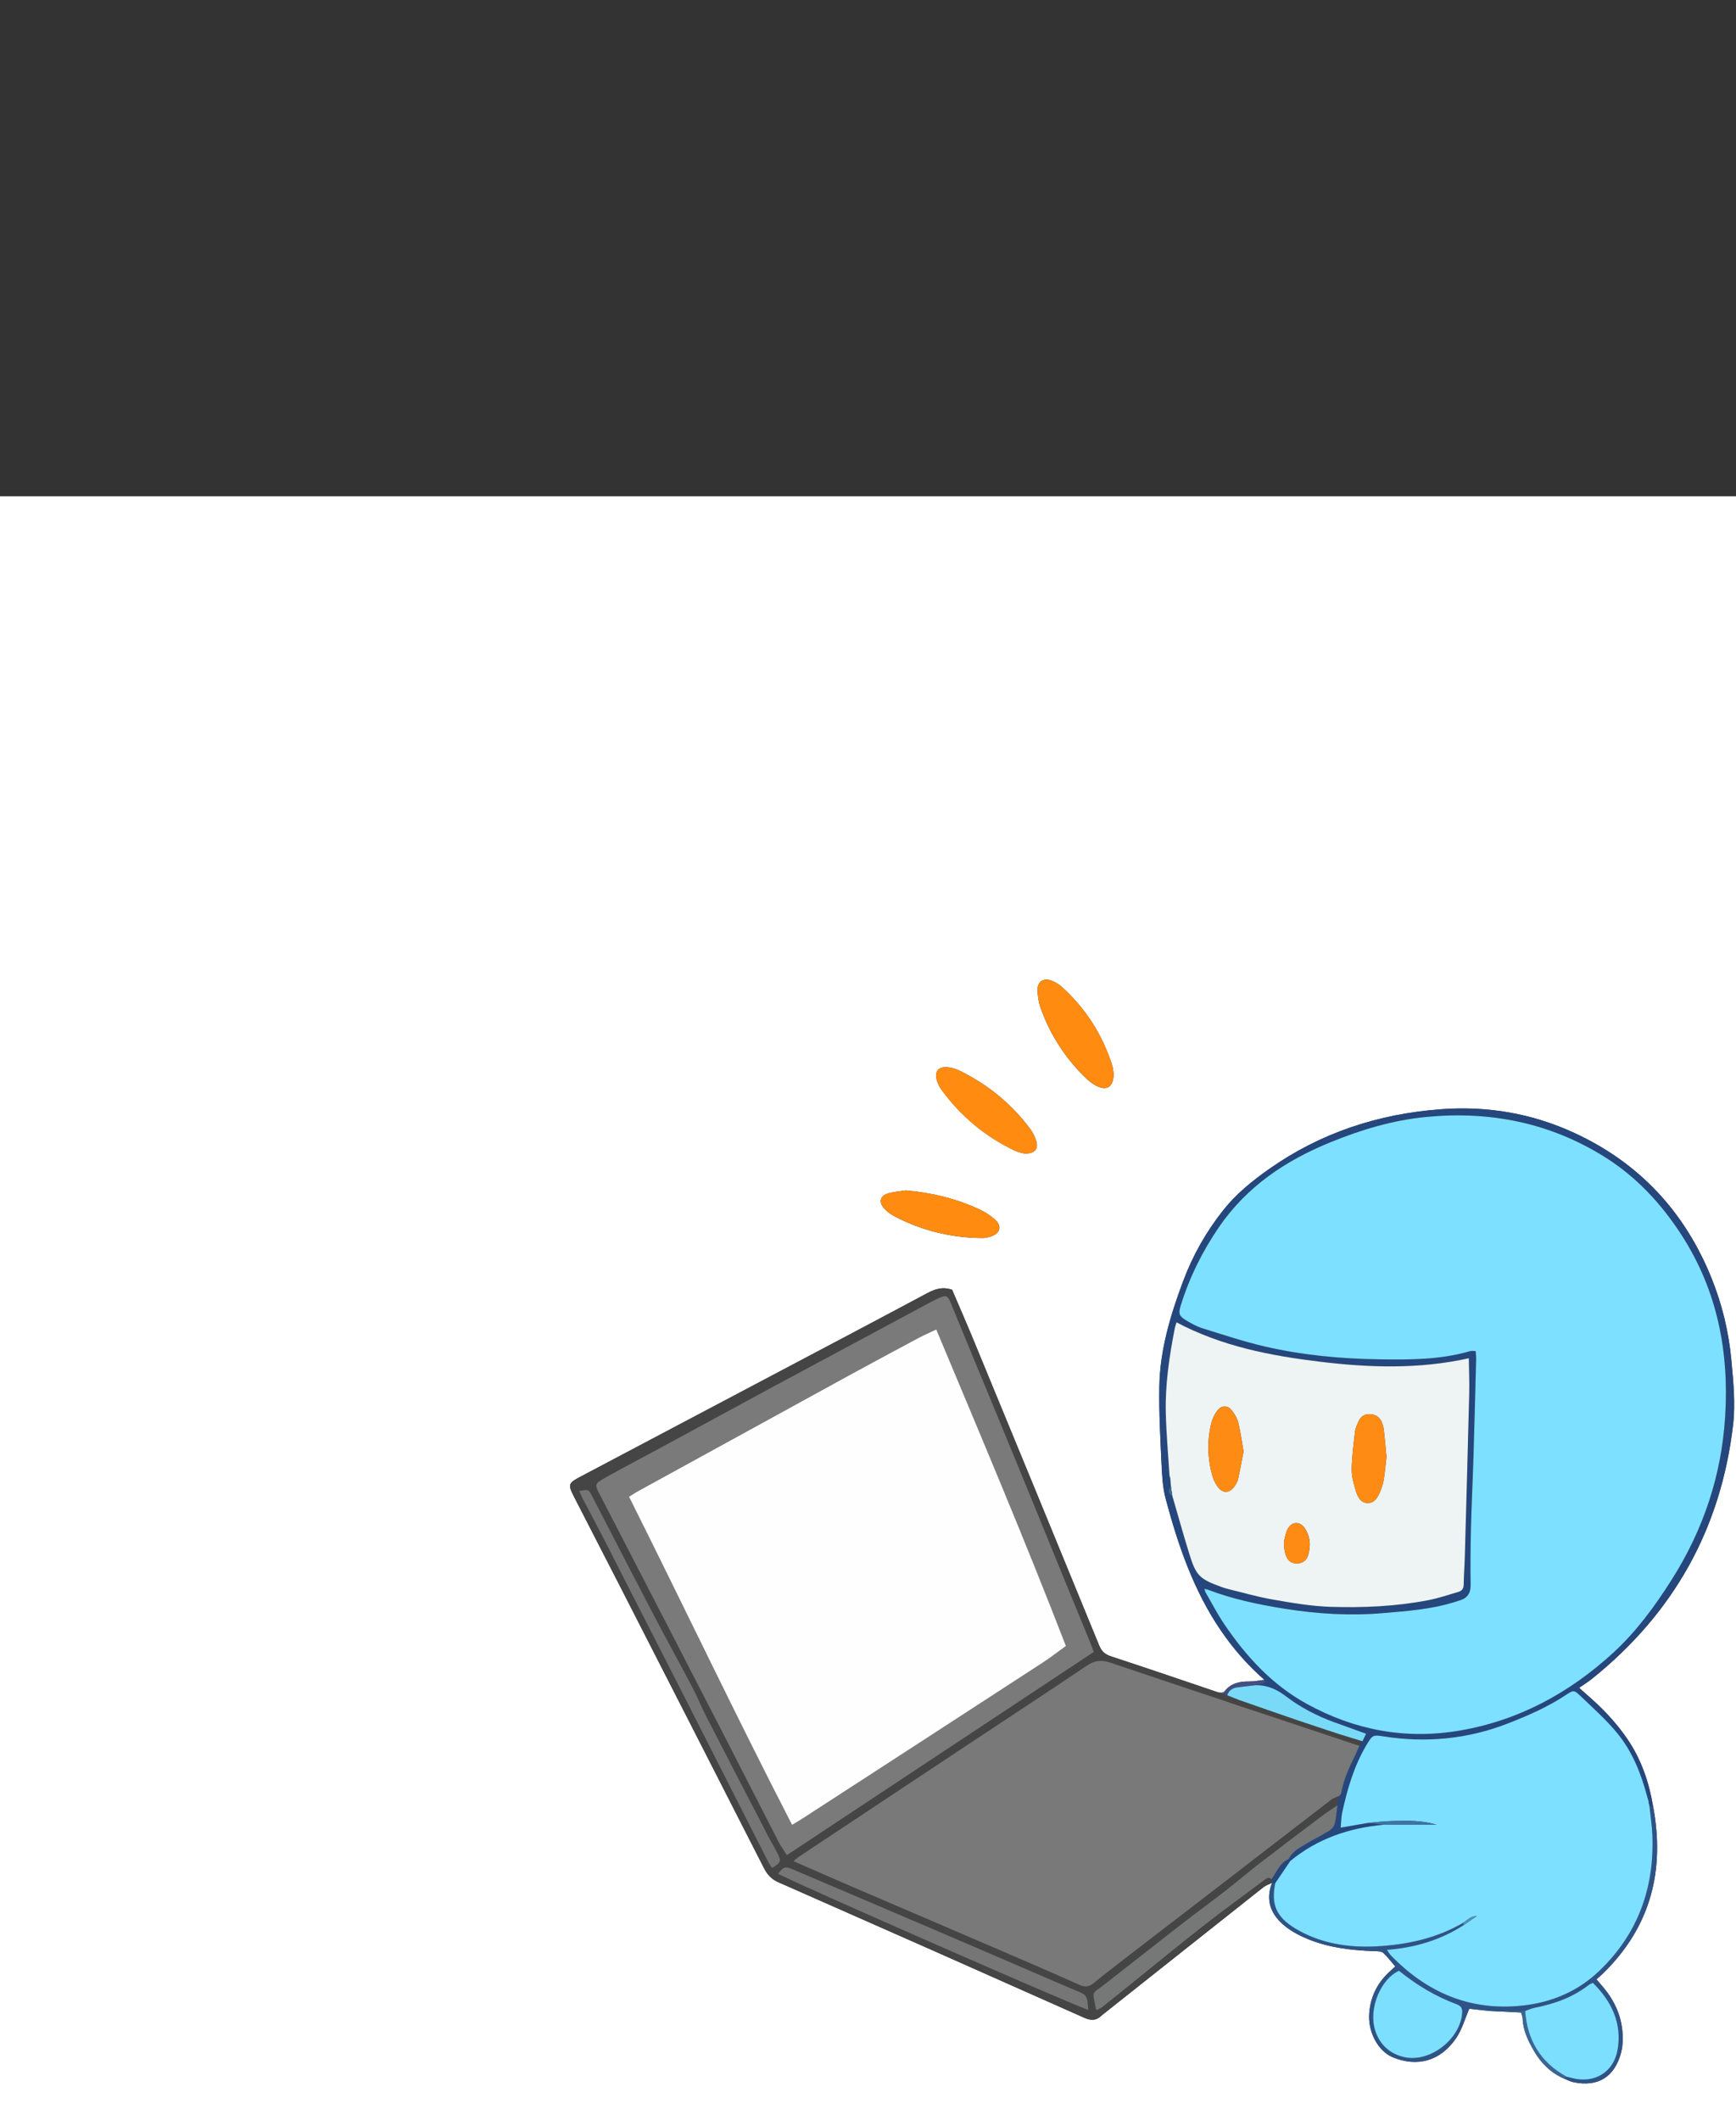 <?xml version="1.0" encoding="utf-8"?>
<!-- Generator: Adobe Illustrator 25.0.1, SVG Export Plug-In . SVG Version: 6.00 Build 0)  -->
<svg version="1.1" id="Layer_1" xmlns="http://www.w3.org/2000/svg" xmlns:xlink="http://www.w3.org/1999/xlink" x="0px" y="0px"
	 viewBox="0 0 430 525" style="enable-background:new 0 0 595.28 841.89;" xml:space="preserve">
<rect x="0" y="0" width="430" height="525" fill="#333333" stroke="none"/>
<style type="text/css">
	.st0{fill:#FFFFFF;}
	.st1{fill:#454545;}
	.st2{fill:#25477D;}
	.st3{fill:#2E5386;}
	.st4{fill:#FF8B10;}
	.st5{fill:#FF8C11;}
	.st6{fill:#3A6594;}
	.st7{fill:#414F81;}
	.st8{fill:#797979;}
	.st9{fill:#7A7A7A;}
	.st10{fill:#767777;}
	.st11{fill:#757575;}
	.st12{fill:#767676;}
	.st13{fill:#79DAF8;}
	.st14{fill:#7DE0FE;}
	.st15{fill:#EEF3F3;}
	.st16{fill:#3D74A3;}
	.st17{fill:#416991;}
	.st18{fill:#7DDFFE;}
	.st19{fill:#7CDFFD;}
	.st20{fill:#5095BB;}
	.st21{fill:#FEFEFE;}
	.st22{fill:#FE8C14;}
</style>
<g>
	<g>
		<path class="st0" d="M-123,718.09c0-198.4,0-396.8,0-595.2c280.64,0,561.28,0,841.92,0c0,198.4,0,396.8,0,595.2
			C438.28,718.09,157.64,718.09-123,718.09z M368.95,497.95c2.58,0.13,5.16,0.27,7.83,0.4c0.11,0.44,0.36,0.97,0.38,1.52
			c0.11,2.98,1.4,5.55,2.84,8.03c1.76,3.03,4.19,5.4,7.46,6.81c0.74,0.29,1.45,0.69,2.21,0.86c6.36,1.35,10.23-1.49,11.81-7.09
			c0.28-0.99,0.42-2.03,0.45-3.06c0.19-5.29-1.72-9.81-5.16-13.74c-0.45-0.51-0.88-1.03-1.33-1.56c0.7-0.63,1.25-1.1,1.76-1.6
			c11.73-11.53,15.26-25.5,12.24-41.39c-1-5.88-2.9-11.42-6.26-16.4c-2.84-4.2-6.32-7.81-10.14-11.11c-0.63-0.54-1.23-1.1-1.89-1.69
			c1.24-0.87,2.26-1.49,3.19-2.23c20.15-16.18,31.9-37.04,34.93-62.75c0.64-5.43,0.08-10.83-0.42-16.24
			c-0.65-6.97-2.27-13.67-4.88-20.16c-6.62-16.45-17.89-28.58-34-36.01c-10.48-4.84-21.57-6.73-33.12-5.86
			c-15.46,1.17-29.7,5.82-42.44,14.77c-4.19,2.94-8.18,6.16-11.38,10.2c-4.24,5.35-7.57,11.21-9.97,17.64
			c-3.14,8.41-5.72,16.96-5.88,25.99c-0.11,6.37,0.24,12.75,0.54,19.13c0.14,2.92,0.29,5.92,1.03,8.72
			c3.07,11.51,6.89,22.71,13.72,32.69c3.1,4.52,6.63,8.57,10.74,12.14c-1.28,0.14-2.56,0.42-3.84,0.4c-2.32-0.03-4.43,0.42-5.93,2.3
			c-0.55,0.69-1.07,0.44-1.67,0.4c-8.84-2.99-17.68-6.01-26.55-8.92c-1.5-0.49-2.34-1.22-2.95-2.7
			c-10.32-25.2-20.7-50.37-31.09-75.54c-1.76-4.26-3.61-8.49-5.34-12.54c-2.45-0.84-4.35-0.13-6.23,0.88
			c-6.83,3.65-13.67,7.28-20.52,10.9c-21.75,11.5-43.5,22.98-65.25,34.47c-3.14,1.66-3.22,1.94-1.57,5.15
			c3.72,7.25,7.46,14.49,11.17,21.74c11.93,23.32,23.86,46.65,35.76,69.98c0.83,1.62,1.82,2.8,3.58,3.57
			c25.29,11.13,50.56,22.33,75.8,33.57c1.72,0.76,3.02,0.72,4.31-0.58c0.11-0.11,0.25-0.2,0.37-0.3
			c13.21-10.47,26.42-20.95,39.64-31.41c0.63-0.5,1.45-0.76,2.19-1.13c-1.75,4.47-0.2,8.03,3.29,10.8c1.66,1.32,3.63,2.34,5.6,3.15
			c5.3,2.16,10.92,2.79,16.61,2.99c0.68,0.02,1.57,0,2,0.39c1.1,1,2,2.22,3.02,3.39c-0.7,0.64-1.23,1.11-1.74,1.6
			c-2.83,2.72-4.4,6.03-4.71,9.94c-0.37,4.56,2.11,9.41,5.86,10.96c5.96,2.46,11.79,1.01,15.7-4.81c1.43-2.12,2.14-4.73,3.22-7.22
			C365.47,497.57,367.21,497.76,368.95,497.95z M275.84,265.82c-0.08-0.47-0.12-1.28-0.36-2.03c-2.42-7.62-6.61-14.12-12.53-19.48
			c-0.75-0.68-1.71-1.21-2.66-1.54c-1.85-0.64-3.27,0.28-3.29,2.23c-0.01,1.48,0.22,3.05,0.71,4.44
			c2.36,6.73,6.15,12.59,11.29,17.54c0.74,0.71,1.59,1.35,2.49,1.84C274.13,270.25,275.88,269.14,275.84,265.82z M253.6,285.61
			c2.72,0.17,3.74-1.09,3.01-3.28c-0.32-0.97-0.8-1.93-1.41-2.75c-4.65-6.27-10.56-11.06-17.56-14.49c-0.84-0.41-1.81-0.68-2.74-0.8
			c-2.41-0.31-3.54,0.99-2.83,3.27c0.26,0.82,0.67,1.64,1.18,2.34c4.76,6.5,10.77,11.51,18.05,14.99
			C252.14,285.31,253.11,285.47,253.6,285.61z M224.37,294.76c-1.56,0.26-3.18,0.34-4.66,0.84c-1.68,0.57-2.01,2.08-0.86,3.44
			c0.66,0.77,1.49,1.48,2.38,1.96c6.87,3.67,14.23,5.49,22.02,5.56c0.7,0.01,1.43-0.15,2.11-0.37c2.45-0.79,2.93-2.57,1.04-4.26
			c-1.11-0.99-2.43-1.83-3.78-2.46C236.85,296.8,230.76,295.31,224.37,294.76z"/>
		<path class="st1" d="M315.08,466.22c-0.73,0.37-1.56,0.63-2.19,1.13c-13.23,10.45-26.43,20.93-39.64,31.41
			c-0.13,0.1-0.26,0.19-0.37,0.3c-1.29,1.29-2.6,1.34-4.31,0.58c-25.24-11.25-50.51-22.44-75.8-33.57
			c-1.76-0.77-2.76-1.95-3.58-3.57c-11.9-23.34-23.83-46.66-35.76-69.98c-3.71-7.25-7.45-14.49-11.17-21.74
			c-1.65-3.21-1.57-3.49,1.57-5.15c21.75-11.49,43.5-22.98,65.25-34.47c6.85-3.62,13.69-7.25,20.52-10.9c1.88-1,3.79-1.71,6.23-0.88
			c1.73,4.05,3.58,8.27,5.34,12.54c10.39,25.17,20.77,50.34,31.09,75.54c0.61,1.48,1.44,2.21,2.95,2.7
			c8.87,2.91,17.7,5.93,26.54,8.92c0.74,0.24,1.48,0.48,2.23,0.72c1.01,0.39,2.02,0.82,3.04,1.18c4.65,1.63,9.29,3.25,13.95,4.84
			c3.53,1.21,7.07,2.38,10.61,3.53c1.95,0.64,3.93,1.21,5.9,1.81c-0.26,0.37-0.52,0.73-0.77,1.1c-0.38-0.1-0.77-0.19-1.15-0.32
			c-20.2-6.74-40.42-13.45-60.6-20.25c-2.17-0.73-3.85-0.53-5.78,0.78c-10.31,6.95-20.72,13.75-31.08,20.62
			c-13.42,8.89-26.84,17.8-40.25,26.7c-0.41,0.27-0.77,0.63-1.33,1.1c4.28,1.87,8.29,3.63,12.31,5.36c7.69,3.31,15.38,6.6,23.07,9.9
			c5.49,2.36,10.99,4.71,16.48,7.08c6.3,2.72,12.61,5.39,18.85,8.23c1.45,0.66,2.44,0.62,3.65-0.37c3.02-2.47,6.12-4.84,9.21-7.22
			c8.14-6.27,16.29-12.5,24.43-18.77c8.39-6.46,16.76-12.94,25.16-19.39c0.6-0.46,1.38-0.68,2.07-1.02
			c-0.15,0.78-0.3,1.56-0.46,2.34c-1.44,0.98-2.91,1.91-4.3,2.95c-5.09,3.83-10.18,7.67-15.22,11.56c-2.71,2.09-5.3,4.34-8,6.44
			c-3.77,2.93-7.63,5.75-11.41,8.68c-6.17,4.78-12.28,9.63-18.44,14.42c-3.9,3.03-3.27,1.58-2.48,6.38c0.01,0.06,0.1,0.1,0.27,0.25
			c0.42-0.23,0.93-0.44,1.35-0.77c2.5-1.98,4.97-3.98,7.46-5.98c5.96-4.79,11.86-9.65,17.89-14.36c4.89-3.82,9.94-7.45,14.9-11.19
			c0.59-0.45,1.09-0.65,1.65-0.03c0.05,0.27,0.1,0.55,0.15,0.82C315.11,466.2,315.08,466.22,315.08,466.22z M270.93,409.06
			c-0.4-1.07-0.68-1.9-1.01-2.7c-2.08-5.09-4.19-10.18-6.27-15.27c-3.65-8.93-7.29-17.87-10.95-26.8c-3.7-9-7.42-17.99-11.13-26.98
			c-2.04-4.94-4.06-9.89-6.11-14.82c-0.68-1.65-1.12-1.85-2.68-1.17c-1.03,0.44-2.01,0.97-3,1.5c-8.44,4.53-16.88,9.06-25.32,13.59
			c-4.43,2.38-8.87,4.75-13.29,7.14c-9.34,5.05-18.66,10.12-28,15.18c-4.35,2.36-8.74,4.65-13.06,7.06
			c-2.94,1.64-2.9,1.71-1.38,4.59c0.07,0.14,0.15,0.28,0.22,0.43c4.91,9.51,9.83,19.01,14.74,28.52
			c5.28,10.22,10.56,20.43,15.81,30.66c4.45,8.67,8.86,17.36,13.32,26.02c0.57,1.1,1.3,2.11,2.09,3.36
			C220.33,442.53,245.53,425.86,270.93,409.06z M143.46,369.18c0.33,0.75,0.62,1.48,0.98,2.17c1.48,2.83,3.01,5.63,4.46,8.46
			c3.49,6.79,6.95,13.6,10.42,20.41c4.1,8.03,8.2,16.06,12.29,24.1c6.18,12.17,12.35,24.34,18.54,36.5
			c0.31,0.61,0.72,1.16,1.07,1.73c2.15-1.31,2.32-1.67,1.43-3.47c-0.77-1.57-1.69-3.07-2.5-4.63c-5.18-9.99-10.35-19.98-15.5-29.98
			c-1.09-2.13-1.95-4.37-3.07-6.49c-3.27-6.21-6.66-12.35-9.92-18.56c-5.03-9.6-9.98-19.25-14.96-28.88
			C145.79,368.76,145.79,368.76,143.46,369.18z M192.71,463.96c2.21,1.5,75.19,33.49,76.89,33.73c-0.3-3.72-0.32-3.68-3.46-4.98
			c-3.24-1.33-6.45-2.76-9.67-4.15c-7.18-3.09-14.36-6.18-21.54-9.26c-7.4-3.17-14.81-6.33-22.22-9.49c-5.5-2.35-11-4.69-16.51-7.02
			C194.49,462.07,194.14,462.2,192.71,463.96z"/>
		<path class="st2" d="M336.71,432.25c0.26-0.37,0.52-0.73,0.77-1.1c0.3-0.62,0.6-1.24,0.89-1.86c-2.72-0.98-5.32-1.91-7.92-2.86
			c-4.29-1.56-8.34-3.68-11.94-6.42c-2.29-1.75-4.58-2.76-7.39-2.74c0.57-0.14,1.14-0.29,1.72-0.41c0.61-0.13,0.78-0.4,0.34-0.92
			c-4.11-3.58-7.65-7.62-10.74-12.14c-6.83-9.98-10.64-21.19-13.72-32.69c-0.75-2.8-0.9-5.8-1.03-8.72
			c-0.3-6.37-0.65-12.75-0.54-19.13c0.16-9.03,2.74-17.58,5.88-25.99c2.4-6.43,5.73-12.3,9.97-17.64c3.2-4.04,7.19-7.25,11.38-10.2
			c12.74-8.95,26.97-13.6,42.44-14.77c11.55-0.87,22.64,1.02,33.12,5.86c16.11,7.43,27.37,19.56,34,36.01
			c2.61,6.49,4.23,13.19,4.88,20.16c0.5,5.41,1.06,10.81,0.42,16.24c-3.03,25.71-14.79,46.57-34.93,62.75
			c-0.93,0.74-1.95,1.37-3.19,2.23c0.66,0.59,1.27,1.15,1.89,1.69c3.82,3.3,7.31,6.91,10.14,11.11c3.37,4.98,5.27,10.52,6.26,16.4
			c-0.29,0-0.58-0.01-0.88-0.01c-0.09-0.12-0.11-0.25-0.06-0.39c-0.03-0.16-0.07-0.32-0.1-0.48c-0.15-0.54-0.3-1.07-0.45-1.61
			c-1.51-5.6-3.66-10.97-7.35-15.47c-2.72-3.31-5.97-6.21-9.08-9.18c-1.65-1.58-1.78-1.52-3.67-0.27
			c-4.49,2.98-9.41,5.12-14.38,7.05c-9.94,3.86-20.28,4.85-30.84,3.18c-2.62-0.42-2.72-0.27-4.13,2.11
			c-3.12,5.22-4.77,10.96-6.05,16.83c-0.25,1.13-0.24,2.32-0.36,3.67c2.49-0.43,4.67-0.81,6.84-1.18c1.28,0.15,2.56,0.3,3.84,0.46
			c-8.58,0.79-16.44,3.43-23.16,8.99c-0.15-0.15-0.3-0.31-0.44-0.46c0.87-1.83,2.58-2.75,4.2-3.72c1.9-1.14,3.9-2.11,5.79-3.27
			c0.61-0.37,1.28-1.03,1.44-1.69c0.39-1.52,0.49-3.11,0.7-4.68c0.15-0.78,0.3-1.56,0.46-2.34c0,0,0.01,0.03,0.01,0.03
			c0.15-0.19,0.29-0.39,0.44-0.58c0.56-3.48,2.05-6.61,3.59-9.73C336.13,433.69,336.4,432.96,336.71,432.25z M289.89,366.05
			c0.05,0.64,0.09,1.28,0.14,1.93c-0.6,0.92-0.91,1.79,0.37,2.42c1.4,4.82,2.73,9.66,4.23,14.45c1.65,5.28,2.55,6.13,7.77,8.05
			c0.52,0.19,1.05,0.38,1.59,0.51c3.72,0.91,7.4,1.99,11.17,2.64c4.78,0.83,9.62,1.68,14.45,1.83c8.06,0.25,16.13-0.1,24.09-1.63
			c2.57-0.49,5.07-1.34,7.58-2.08c0.81-0.24,1.28-0.78,1.29-1.76c0.03-2.31,0.21-4.62,0.28-6.94c0.38-13.49,0.75-26.97,1.09-40.46
			c0.07-2.82-0.06-5.65-0.1-8.68c-12.53,2.76-24.8,2.33-37.03,0.83c-12.2-1.49-24.21-3.82-35.37-9.73
			c-0.19,0.65-0.37,1.09-0.45,1.55c-1.34,6.9-2.38,13.84-2.21,20.88c0.13,5.18,0.6,10.35,0.92,15.52
			C289.75,365.61,289.82,365.83,289.89,366.05z M298.91,393.53c-0.19-0.04-0.38-0.07-0.57-0.11c0.05,0.21,0.1,0.42,0.15,0.63
			c1.57,2.69,2.99,5.47,4.73,8.04c5.42,8.03,11.89,15.07,20.49,19.8c11.88,6.52,24.52,8.9,37.96,6.59
			c14.63-2.52,27.09-9.33,37.92-19.24c5.75-5.26,10.32-11.53,14.49-18.1c7.83-12.33,12.33-25.79,13.24-40.33
			c1-16-1.88-31.17-10.71-44.89c-5.04-7.84-11.26-14.55-19.17-19.49c-13.5-8.43-28.29-11.39-44.07-9.89c-8.36,0.8-16.3,3.19-24,6.35
			c-10.99,4.5-20.56,10.92-27.41,20.91c-4.15,6.04-7.36,12.52-9.51,19.52c-0.59,1.92-0.37,2.56,1.31,3.57
			c1.3,0.78,2.65,1.54,4.08,1.99c5.18,1.61,10.34,3.35,15.63,4.55c9.29,2.12,18.78,3,28.29,3.14c7.5,0.1,15.03,0.13,22.35-2.02
			c0.41-0.12,0.88-0.02,1.42-0.02c0.05,0.82,0.13,1.45,0.11,2.07c-0.21,7.98-0.4,15.97-0.65,23.95c-0.18,5.99-0.48,11.97-0.63,17.96
			c-0.12,4.63-0.15,9.27-0.08,13.9c0.03,2.09-0.83,3.31-2.77,3.88c-0.46,0.13-0.92,0.28-1.37,0.42c-5.76,1.8-11.75,2.21-17.69,2.71
			c-8.05,0.68-16.09,0.21-24.09-1.07C311.72,397.32,305.19,395.95,298.91,393.53z"/>
		<path class="st3" d="M408.56,447.11c0.29,0,0.58,0.01,0.88,0.01c3.01,15.89-0.51,29.86-12.24,41.39c-0.51,0.5-1.06,0.96-1.76,1.6
			c0.45,0.53,0.89,1.05,1.33,1.56c3.44,3.94,5.34,8.46,5.16,13.74c-0.04,1.02-0.18,2.07-0.45,3.06c-1.57,5.6-5.45,8.44-11.81,7.09
			c-0.76-0.16-1.48-0.56-2.21-0.86c0.18-0.17,0.37-0.34,0.55-0.5c0.46,0.12,0.93,0.23,1.39,0.35c5.5,1.43,10.31-1.39,11.28-7
			c1.15-6.61-1.48-11.98-6.11-16.58c-0.46,0.22-0.77,0.31-1.01,0.5c-3.94,3.08-8.49,4.69-13.33,5.65c-0.83,0.17-1.63,0.53-2.44,0.81
			c-2.95,0-5.89,0-8.84,0.01c-1.74-0.19-3.47-0.38-5.02-0.54c-1.08,2.49-1.79,5.1-3.22,7.22c-3.91,5.82-9.74,7.27-15.7,4.81
			c-3.76-1.55-6.23-6.4-5.86-10.96c0.31-3.91,1.89-7.22,4.71-9.94c0.51-0.49,1.04-0.96,1.74-1.6c-1.02-1.17-1.92-2.39-3.02-3.39
			c-0.43-0.39-1.32-0.37-2-0.39c-5.68-0.2-11.3-0.82-16.61-2.99c-1.97-0.8-3.94-1.83-5.6-3.15c-3.49-2.78-5.04-6.34-3.29-10.8
			c0,0,0.03-0.01,0.03-0.01c0.26,0.03,0.52,0.06,0.77,0.08c-1.1,5.27,0.26,8.39,4.94,11.21c6.17,3.72,13.05,4.8,20.01,4.45
			c7.57-0.38,15.01-1.96,21.7-5.89c-0.04,0.24-0.07,0.47-0.11,0.71c-5.67,3.61-11.92,5.51-18.88,6.04c0.43,0.64,0.6,0.99,0.86,1.26
			c8.95,9.29,19.7,13.94,32.73,12.54c7.19-0.78,13.66-3.51,18.9-8.49c9.58-9.11,13.77-20.5,13.26-33.64
			C409.2,452.02,408.81,449.57,408.56,447.11z M346.53,487.99c-4.52,2.03-7.57,9.33-5.94,14.68c1.11,3.62,3.7,5.98,7.41,6.74
			c6.28,1.3,13.64-4.47,14.17-10.89c0.09-1.11-0.2-1.81-1.29-2.21C355.6,494.36,350.85,491.49,346.53,487.99z"/>
		<path class="st4" d="M275.84,265.82c0.05,3.31-1.71,4.42-4.34,3c-0.9-0.49-1.75-1.13-2.49-1.84c-5.15-4.95-8.93-10.81-11.29-17.54
			c-0.49-1.4-0.72-2.96-0.71-4.44c0.01-1.95,1.44-2.87,3.29-2.23c0.96,0.33,1.92,0.87,2.66,1.54c5.93,5.36,10.12,11.86,12.53,19.48
			C275.71,264.54,275.76,265.36,275.84,265.82z"/>
		<path class="st5" d="M253.6,285.61c-0.49-0.15-1.46-0.3-2.31-0.71c-7.27-3.48-13.29-8.49-18.05-14.99
			c-0.51-0.7-0.92-1.52-1.18-2.34c-0.71-2.28,0.42-3.58,2.83-3.27c0.93,0.12,1.9,0.38,2.74,0.8c7,3.43,12.91,8.21,17.56,14.49
			c0.61,0.82,1.09,1.78,1.41,2.75C257.34,284.52,256.32,285.78,253.6,285.61z"/>
		<path class="st4" d="M224.37,294.76c6.39,0.55,12.48,2.03,18.25,4.7c1.36,0.63,2.67,1.47,3.78,2.46c1.89,1.69,1.4,3.47-1.04,4.26
			c-0.67,0.22-1.4,0.37-2.11,0.37c-7.79-0.06-15.15-1.89-22.02-5.56c-0.89-0.48-1.73-1.18-2.38-1.96c-1.15-1.36-0.82-2.87,0.86-3.44
			C221.19,295.1,222.81,295.02,224.37,294.76z"/>
		<path class="st6" d="M368.95,497.95c2.95,0,5.89,0,8.84-0.01c0.5,7.24,3.82,12.72,10.21,16.27c-0.18,0.17-0.37,0.34-0.55,0.5
			c-3.27-1.41-5.7-3.78-7.46-6.81c-1.44-2.48-2.72-5.06-2.84-8.03c-0.02-0.54-0.26-1.07-0.38-1.52
			C374.1,498.21,371.52,498.08,368.95,497.95z"/>
		<path class="st7" d="M313.2,415.96c0.44,0.51,0.27,0.79-0.34,0.92c-0.58,0.12-1.15,0.27-1.72,0.41c-1.56,0.18-3.13,0.33-4.69,0.55
			c-1.18,0.16-2.06,0.77-2.45,1.95c-0.74-0.24-1.49-0.48-2.23-0.72c0.6,0.04,1.12,0.29,1.67-0.4c1.5-1.88,3.61-2.33,5.93-2.3
			C310.64,416.37,311.92,416.1,313.2,415.96z"/>
		<path class="st8" d="M336.71,432.25c-0.3,0.71-0.57,1.44-0.92,2.14c-1.54,3.12-3.03,6.25-3.59,9.73c-0.15,0.2-0.29,0.39-0.44,0.58
			c0,0-0.01-0.03-0.01-0.03c-0.7,0.33-1.47,0.56-2.07,1.02c-8.4,6.44-16.77,12.93-25.16,19.39c-8.14,6.26-16.29,12.5-24.43,18.77
			c-3.09,2.38-6.18,4.76-9.21,7.22c-1.21,0.99-2.2,1.03-3.65,0.37c-6.24-2.83-12.56-5.51-18.85-8.23
			c-5.49-2.37-10.99-4.72-16.48-7.08c-7.69-3.3-15.39-6.59-23.07-9.9c-4.02-1.73-8.03-3.5-12.31-5.36c0.56-0.47,0.92-0.82,1.33-1.1
			c13.41-8.91,26.83-17.81,40.25-26.7c10.36-6.87,20.77-13.67,31.08-20.62c1.93-1.3,3.6-1.51,5.78-0.78
			c20.18,6.8,40.4,13.52,60.6,20.25C335.93,432.06,336.32,432.14,336.71,432.25z"/>
		<path class="st9" d="M270.93,409.06c-25.4,16.8-50.59,33.48-76.03,50.31c-0.78-1.25-1.52-2.26-2.09-3.36
			c-4.46-8.67-8.87-17.36-13.32-26.02c-5.26-10.23-10.54-20.44-15.81-30.66c-4.91-9.51-9.82-19.01-14.74-28.52
			c-0.07-0.14-0.15-0.28-0.22-0.43c-1.52-2.88-1.56-2.95,1.38-4.59c4.32-2.41,8.71-4.7,13.06-7.06c9.34-5.06,18.66-10.12,28-15.18
			c4.42-2.39,8.86-4.76,13.29-7.14c8.44-4.53,16.88-9.07,25.32-13.59c0.99-0.53,1.98-1.06,3-1.5c1.56-0.68,2-0.48,2.68,1.17
			c2.04,4.94,4.07,9.88,6.11,14.82c3.71,8.99,7.44,17.98,11.13,26.98c3.67,8.93,7.3,17.87,10.95,26.8
			c2.08,5.09,4.19,10.18,6.27,15.27C270.25,407.16,270.53,407.99,270.93,409.06z M264.03,407.57
			c-10.21-26.38-21.16-52.22-32.11-78.38c-1.65,0.78-3.03,1.38-4.35,2.08c-5.78,3.09-11.56,6.18-17.3,9.32
			c-17.31,9.47-34.61,18.97-51.91,28.47c-0.82,0.45-1.59,0.97-2.56,1.56c13.58,27.12,26.49,54.3,40.39,81.25
			c0.93-0.56,1.69-0.98,2.41-1.45c19.91-12.91,39.82-25.82,59.72-38.75C260.26,410.41,262.07,408.99,264.03,407.57z"/>
		<path class="st10" d="M331.29,447.01c-0.22,1.56-0.32,3.16-0.7,4.68c-0.17,0.65-0.83,1.31-1.44,1.69
			c-1.89,1.16-3.89,2.13-5.79,3.27c-1.62,0.97-3.33,1.89-4.2,3.72c-2.19,1.01-2.92,3.24-4.2,5.02c-0.56-0.62-1.06-0.42-1.65,0.03
			c-4.96,3.74-10.01,7.36-14.9,11.19c-6.03,4.7-11.93,9.56-17.89,14.36c-2.48,2-4.96,4-7.46,5.98c-0.42,0.33-0.93,0.54-1.35,0.77
			c-0.17-0.15-0.27-0.2-0.27-0.25c-0.79-4.8-1.41-3.34,2.48-6.38c6.16-4.79,12.28-9.64,18.44-14.42c3.78-2.93,7.63-5.75,11.41-8.68
			c2.7-2.1,5.29-4.35,8-6.44c5.04-3.89,10.13-7.73,15.22-11.56C328.38,448.92,329.86,447.99,331.29,447.01z"/>
		<path class="st11" d="M143.46,369.18c2.33-0.42,2.33-0.42,3.26,1.37c4.98,9.63,9.93,19.27,14.96,28.88
			c3.25,6.22,6.65,12.36,9.92,18.56c1.11,2.11,1.98,4.36,3.07,6.49c5.14,10.01,10.32,19.99,15.5,29.98c0.81,1.56,1.73,3.06,2.5,4.63
			c0.89,1.81,0.72,2.16-1.43,3.47c-0.36-0.57-0.77-1.13-1.07-1.73c-6.19-12.16-12.35-24.34-18.54-36.5
			c-4.09-8.04-8.19-16.07-12.29-24.1c-3.47-6.8-6.93-13.61-10.42-20.41c-1.46-2.84-2.99-5.64-4.46-8.46
			C144.08,370.66,143.79,369.92,143.46,369.18z"/>
		<path class="st12" d="M192.71,463.96c1.42-1.75,1.77-1.88,3.48-1.16c5.51,2.33,11.01,4.67,16.51,7.02
			c7.41,3.16,14.82,6.32,22.22,9.49c7.18,3.08,14.36,6.18,21.54,9.26c3.22,1.39,6.43,2.81,9.67,4.15c3.14,1.29,3.16,1.25,3.46,4.98
			C267.9,497.44,194.92,465.45,192.71,463.96z"/>
		<path class="st13" d="M303.98,419.78c0.4-1.18,1.27-1.79,2.45-1.95c1.56-0.22,3.13-0.37,4.69-0.55c2.81-0.02,5.09,0.99,7.39,2.74
			c3.6,2.74,7.65,4.86,11.94,6.42c2.6,0.95,5.2,1.88,7.92,2.86c-0.3,0.62-0.59,1.24-0.89,1.86c-1.97-0.6-3.94-1.18-5.9-1.81
			c-3.54-1.16-7.08-2.33-10.61-3.53c-4.66-1.59-9.3-3.22-13.95-4.84C306,420.6,305,420.18,303.98,419.78z"/>
		<path class="st2" d="M314.96,465.38c1.27-1.78,2-4.01,4.2-5.02c0.15,0.15,0.29,0.31,0.44,0.46c-1.24,1.82-2.48,3.65-3.71,5.47
			c-0.26-0.03-0.52-0.05-0.77-0.08C315.06,465.93,315.01,465.66,314.96,465.38z"/>
		<path class="st14" d="M298.91,393.53c6.28,2.42,12.81,3.79,19.44,4.84c8,1.27,16.04,1.75,24.09,1.07
			c5.94-0.51,11.93-0.91,17.69-2.71c0.46-0.14,0.91-0.29,1.37-0.42c1.94-0.57,2.8-1.79,2.77-3.88c-0.07-4.63-0.03-9.27,0.08-13.9
			c0.15-5.99,0.45-11.97,0.63-17.96c0.24-7.98,0.44-15.97,0.65-23.95c0.02-0.63-0.06-1.26-0.11-2.07c-0.54,0-1.02-0.1-1.42,0.02
			c-7.32,2.15-14.85,2.12-22.35,2.02c-9.52-0.13-19-1.01-28.29-3.14c-5.28-1.21-10.44-2.94-15.63-4.55
			c-1.43-0.44-2.79-1.21-4.08-1.99c-1.69-1.01-1.9-1.65-1.31-3.57c2.15-7,5.37-13.48,9.51-19.52c6.85-9.99,16.42-16.41,27.41-20.91
			c7.71-3.16,15.64-5.55,24-6.35c15.78-1.5,30.57,1.45,44.07,9.89c7.91,4.94,14.13,11.65,19.17,19.49
			c8.83,13.72,11.72,28.89,10.71,44.89c-0.91,14.54-5.41,28-13.24,40.33c-4.17,6.57-8.75,12.84-14.49,18.1
			c-10.83,9.91-23.3,16.72-37.92,19.24c-13.45,2.31-26.09-0.07-37.96-6.59c-8.6-4.72-15.06-11.76-20.49-19.8
			c-1.74-2.57-3.16-5.36-4.73-8.04C298.63,393.88,298.77,393.7,298.91,393.53z"/>
		<path class="st14" d="M315.88,466.29c1.24-1.82,2.48-3.65,3.71-5.47c6.73-5.56,14.58-8.2,23.16-8.99c4.35,0,8.7,0,13.05,0
			c-3.54-1.12-7.17-0.99-10.79-0.92c-2.03,0.04-4.06,0.3-6.09,0.46c-2.18,0.38-4.35,0.75-6.84,1.18c0.13-1.35,0.12-2.54,0.36-3.67
			c1.28-5.87,2.93-11.61,6.05-16.83c1.42-2.37,1.52-2.52,4.13-2.11c10.56,1.68,20.9,0.69,30.84-3.18c4.97-1.93,9.89-4.07,14.38-7.05
			c1.89-1.25,2.01-1.31,3.67,0.27c3.11,2.97,6.36,5.87,9.08,9.18c3.69,4.49,5.84,9.86,7.35,15.47c0.14,0.54,0.3,1.07,0.45,1.61
			c-0.02,0.06-0.07,0.12-0.06,0.17c0.04,0.11,0.1,0.21,0.16,0.31c-0.05,0.14-0.02,0.27,0.06,0.39c0.25,2.46,0.64,4.91,0.74,7.37
			c0.51,13.14-3.67,24.53-13.26,33.64c-5.24,4.98-11.71,7.72-18.9,8.49c-13.02,1.41-23.78-3.25-32.73-12.54
			c-0.26-0.27-0.42-0.62-0.86-1.26c6.96-0.53,13.21-2.43,18.88-6.04c1.13-0.78,2.27-1.56,3.4-2.34c0.03-0.06,0.07-0.12,0.1-0.18
			c-0.03,0.07-0.05,0.14-0.08,0.21c-1.41-0.1-2.3,0.89-3.32,1.6c-6.7,3.93-14.13,5.51-21.71,5.89c-6.96,0.35-13.84-0.73-20.01-4.45
			C316.14,474.68,314.78,471.56,315.88,466.29z"/>
		<path class="st15" d="M290.02,367.98c-0.05-0.64-0.09-1.28-0.14-1.93c-0.07-0.22-0.13-0.44-0.2-0.67
			c-0.32-5.17-0.79-10.34-0.92-15.52c-0.17-7.04,0.87-13.98,2.21-20.88c0.09-0.46,0.26-0.89,0.45-1.55
			c11.15,5.91,23.17,8.25,35.37,9.73c12.23,1.49,24.5,1.93,37.03-0.83c0.04,3.03,0.17,5.86,0.1,8.68
			c-0.33,13.49-0.71,26.98-1.09,40.46c-0.06,2.31-0.25,4.62-0.28,6.94c-0.01,0.98-0.48,1.52-1.29,1.76
			c-2.51,0.74-5.02,1.59-7.58,2.08c-7.95,1.53-16.03,1.88-24.09,1.63c-4.83-0.15-9.67-1-14.45-1.83c-3.76-0.65-7.45-1.74-11.17-2.64
			c-0.54-0.13-1.07-0.32-1.59-0.51c-5.23-1.91-6.13-2.76-7.77-8.05c-1.49-4.79-2.82-9.63-4.23-14.45
			C290.27,369.59,290.14,368.78,290.02,367.98z M343.42,360.72c-0.23-2.44-0.41-4.5-0.64-6.56c-0.07-0.63-0.22-1.26-0.45-1.85
			c-0.5-1.3-1.43-2.03-2.88-2.13c-1.49-0.1-2.43,0.57-2.98,1.88c-0.3,0.73-0.71,1.47-0.8,2.24c-0.37,3.15-0.82,6.32-0.86,9.48
			c-0.02,1.86,0.54,3.77,1.09,5.58c0.42,1.35,1.16,2.79,2.89,2.8c1.68,0,2.44-1.34,3.01-2.69c0.4-0.95,0.76-1.95,0.92-2.95
			C343.05,364.48,343.23,362.42,343.42,360.72z M308.02,359.42c-0.43-2.45-0.73-4.82-1.3-7.13c-0.28-1.11-0.93-2.22-1.66-3.12
			c-1.02-1.25-2.47-1.22-3.47,0.06c-0.67,0.85-1.22,1.9-1.49,2.94c-1.14,4.41-1.04,8.84,0.19,13.22c0.27,0.98,0.75,1.95,1.35,2.77
			c1.24,1.69,2.88,1.63,4.11-0.08c0.41-0.57,0.78-1.24,0.93-1.92C307.18,363.93,307.58,361.66,308.02,359.42z M318.01,381.8
			c0.07,0.96,0.07,1.44,0.15,1.91c0.07,0.47,0.18,0.94,0.34,1.39c0.49,1.37,1.3,1.98,2.64,2.03c1.25,0.04,2.38-0.59,2.8-1.83
			c0.8-2.38,0.67-4.75-0.75-6.88c-1.19-1.79-3.23-1.71-4.23,0.19C318.38,379.71,318.23,381.02,318.01,381.8z"/>
		<path class="st16" d="M338.92,451.38c2.03-0.16,4.06-0.42,6.09-0.46c3.62-0.07,7.25-0.2,10.79,0.92c-4.35,0-8.7,0-13.05,0
			C341.48,451.68,340.2,451.53,338.92,451.38z"/>
		<path class="st17" d="M290.02,367.98c0.12,0.81,0.25,1.62,0.37,2.42C289.11,369.77,289.42,368.89,290.02,367.98z"/>
		<path class="st1" d="M331.76,444.7c0.15-0.19,0.29-0.39,0.44-0.58C332.06,444.31,331.91,444.5,331.76,444.7z"/>
		<path class="st3" d="M408.49,446.72c-0.05-0.1-0.12-0.2-0.16-0.31c-0.01-0.04,0.03-0.11,0.06-0.17
			C408.42,446.4,408.46,446.56,408.49,446.72z"/>
		<path class="st14" d="M298.49,394.06c-0.05-0.21-0.1-0.42-0.15-0.63c0.19,0.04,0.38,0.07,0.57,0.1
			C298.77,393.7,298.63,393.88,298.49,394.06z"/>
		<path class="st17" d="M289.69,365.38c0.07,0.22,0.13,0.44,0.2,0.67C289.82,365.83,289.75,365.61,289.69,365.38z"/>
		<path class="st18" d="M387.99,514.21c-6.39-3.55-9.71-9.02-10.21-16.27c0.81-0.28,1.6-0.64,2.44-0.81
			c4.84-0.96,9.39-2.57,13.33-5.65c0.24-0.19,0.55-0.28,1.01-0.5c4.63,4.6,7.25,9.97,6.11,16.58c-0.97,5.61-5.78,8.43-11.28,7
			C388.92,514.44,388.45,514.32,387.99,514.21z"/>
		<path class="st19" d="M346.53,487.99c4.32,3.51,9.07,6.37,14.35,8.32c1.1,0.41,1.38,1.1,1.29,2.21
			c-0.52,6.42-7.89,12.18-14.17,10.89c-3.71-0.77-6.3-3.12-7.41-6.74C338.95,497.32,342,490.02,346.53,487.99z"/>
		<path class="st20" d="M365.83,474.44c-1.13,0.78-2.27,1.56-3.4,2.34c0.04-0.24,0.07-0.47,0.11-0.71c1.02-0.71,1.91-1.7,3.32-1.6
			L365.83,474.44z"/>
		<path class="st21" d="M264.03,407.57c-1.96,1.42-3.78,2.84-5.71,4.1c-19.9,12.94-39.81,25.84-59.72,38.75
			c-0.72,0.47-1.48,0.89-2.41,1.45c-13.9-26.94-26.81-54.13-40.39-81.25c0.97-0.59,1.74-1.12,2.56-1.56
			c17.3-9.5,34.6-18.99,51.91-28.47c5.75-3.14,11.52-6.23,17.3-9.32c1.32-0.7,2.7-1.29,4.35-2.08
			C242.87,355.35,253.83,381.19,264.03,407.57z"/>
		<path class="st20" d="M365.85,474.46c0.03-0.07,0.05-0.14,0.08-0.21c-0.03,0.06-0.07,0.12-0.1,0.18
			C365.83,474.44,365.85,474.46,365.85,474.46z"/>
		<path class="st22" d="M343.42,360.72c-0.2,1.7-0.38,3.76-0.7,5.8c-0.16,1.01-0.52,2.01-0.92,2.95c-0.57,1.35-1.33,2.69-3.01,2.69
			c-1.72,0-2.47-1.44-2.89-2.8c-0.56-1.81-1.12-3.72-1.09-5.58c0.04-3.16,0.49-6.33,0.86-9.48c0.09-0.77,0.5-1.5,0.8-2.24
			c0.55-1.32,1.48-1.98,2.98-1.88c1.45,0.1,2.38,0.83,2.88,2.13c0.23,0.59,0.38,1.22,0.45,1.85
			C343.02,356.22,343.19,358.28,343.42,360.72z"/>
		<path class="st22" d="M308.02,359.42c-0.44,2.24-0.83,4.51-1.34,6.75c-0.15,0.68-0.52,1.35-0.93,1.92
			c-1.23,1.72-2.87,1.78-4.11,0.08c-0.6-0.82-1.08-1.79-1.35-2.77c-1.23-4.38-1.32-8.81-0.19-13.22c0.27-1.04,0.82-2.09,1.49-2.94
			c1.01-1.28,2.46-1.31,3.47-0.06c0.73,0.9,1.38,2,1.66,3.12C307.28,354.6,307.58,356.97,308.02,359.42z"/>
		<path class="st22" d="M318.01,381.8c0.22-0.78,0.37-2.1,0.94-3.18c1.01-1.9,3.05-1.98,4.23-0.19c1.41,2.12,1.54,4.5,0.75,6.88
			c-0.42,1.24-1.55,1.87-2.8,1.83c-1.34-0.04-2.15-0.65-2.64-2.03c-0.16-0.45-0.27-0.92-0.34-1.39
			C318.08,383.24,318.08,382.76,318.01,381.8z"/>
	</g>
</g>
</svg>
